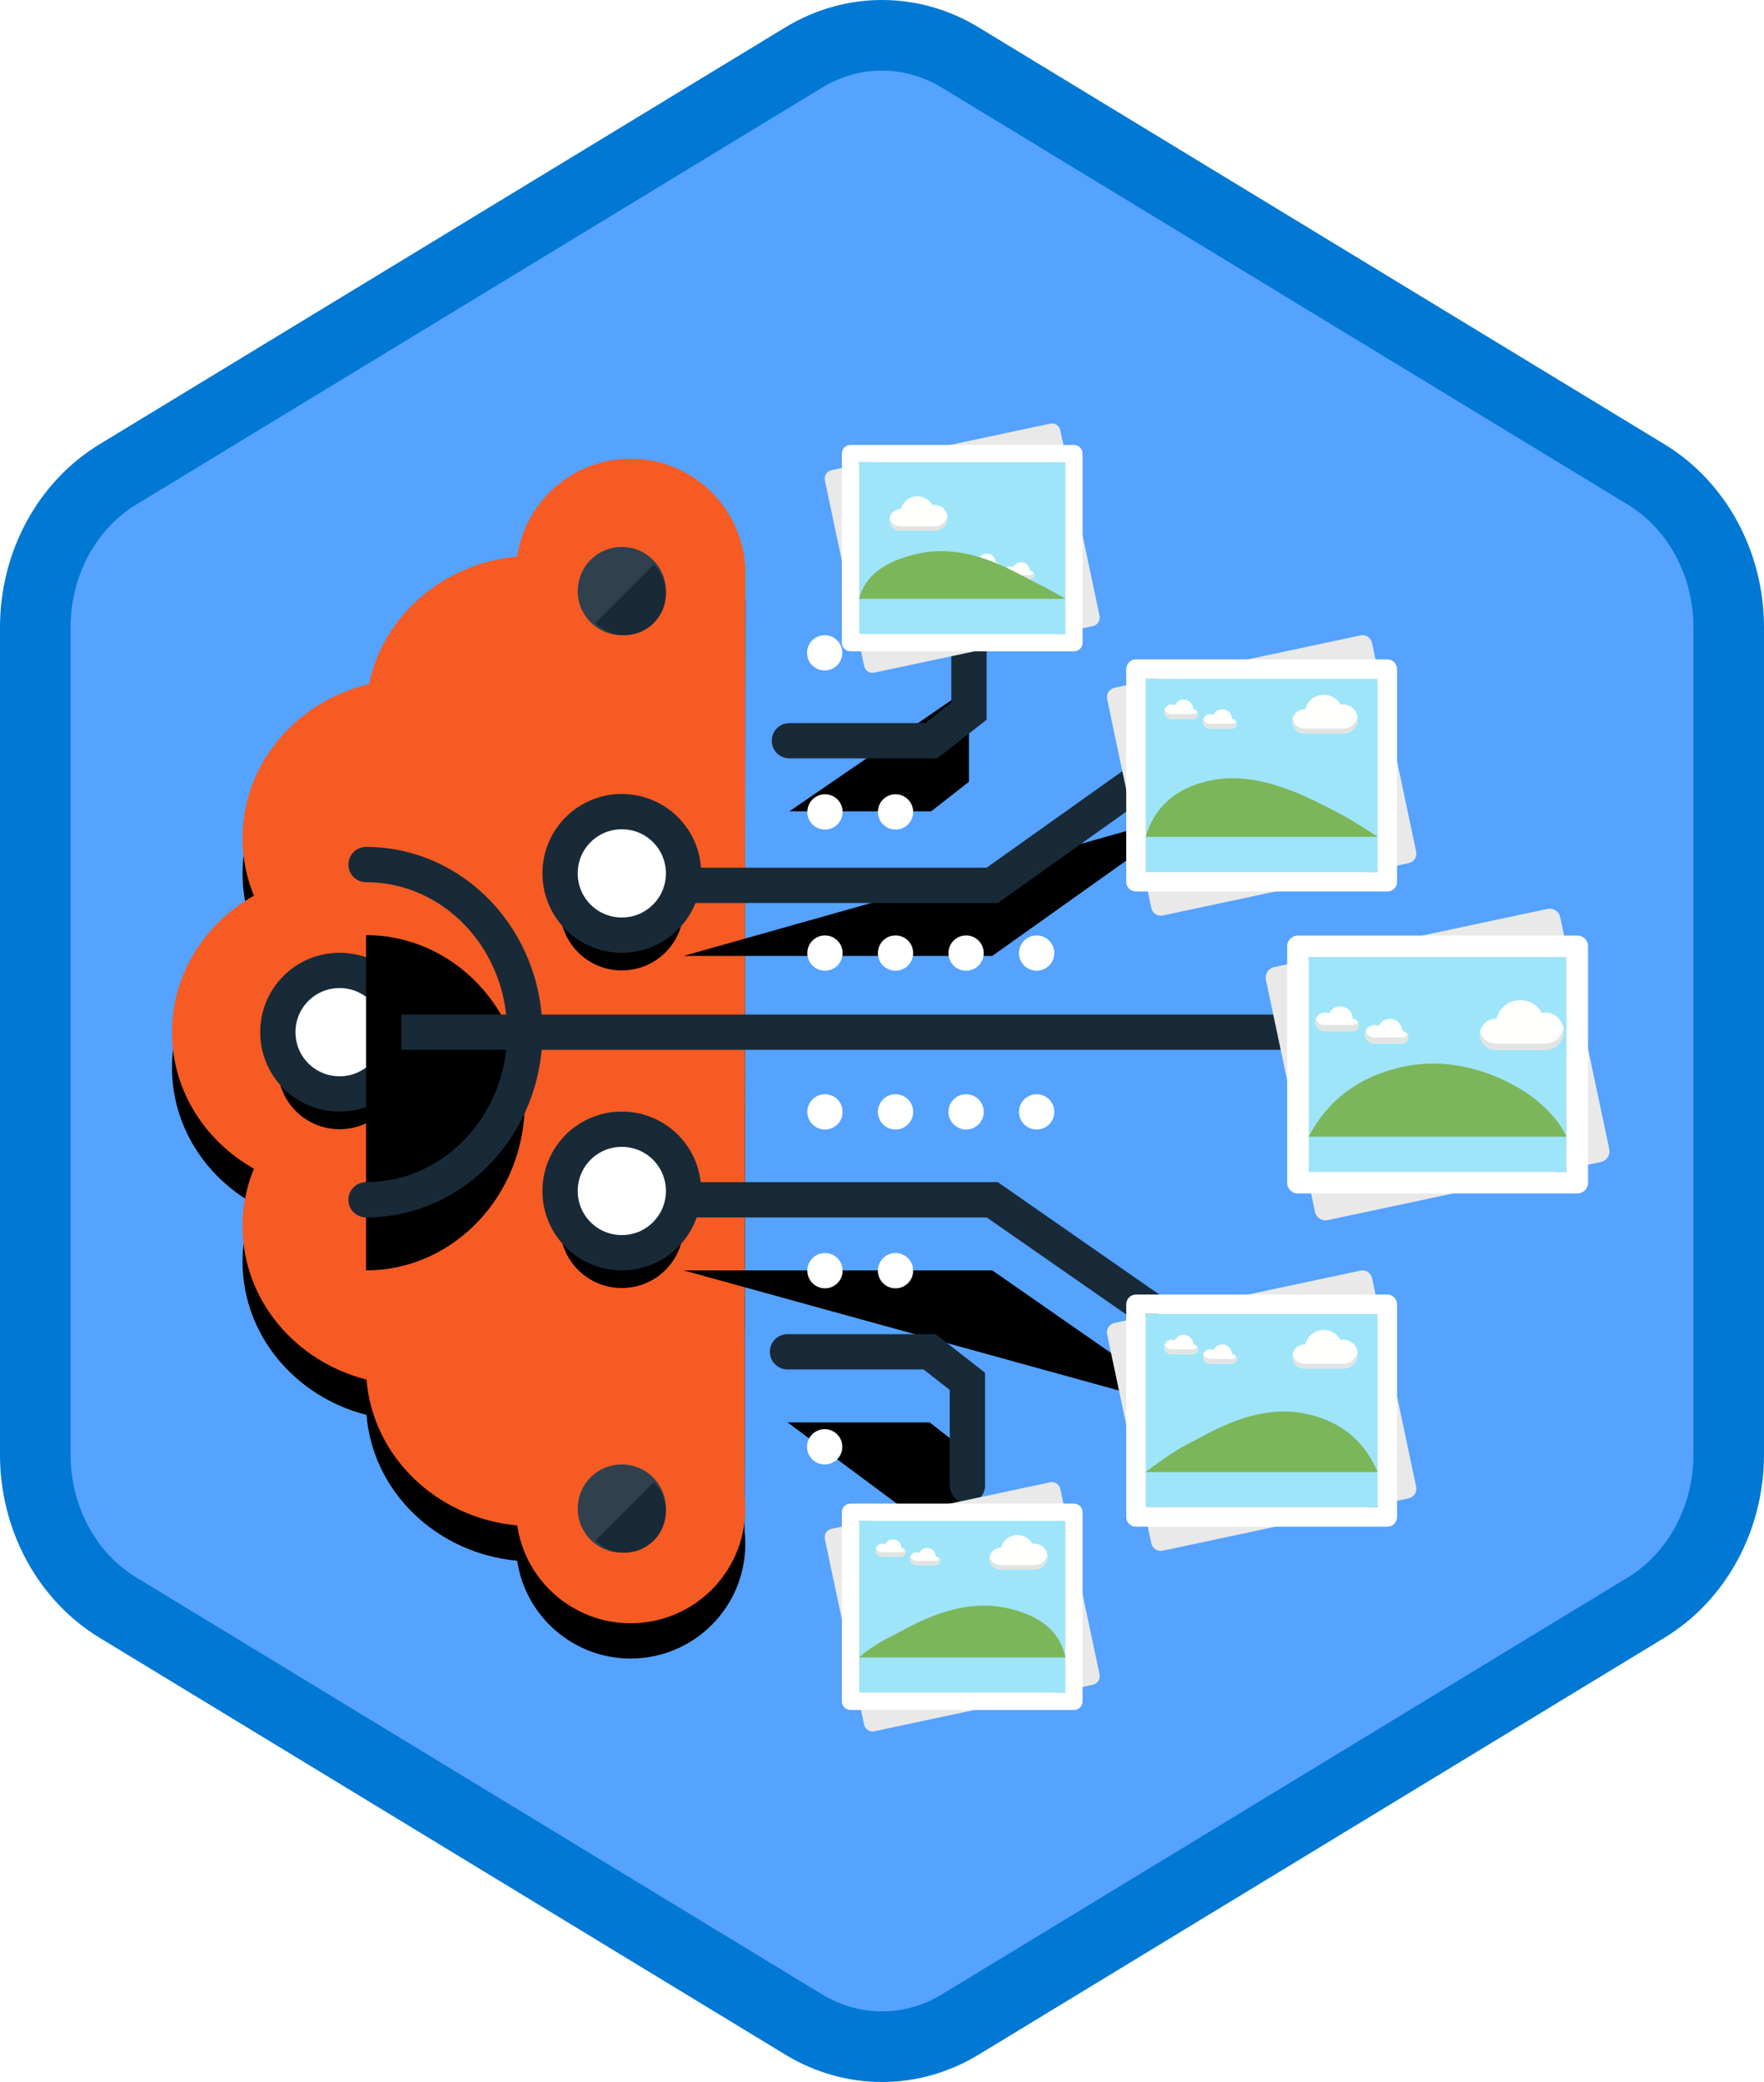 <?xml version="1.0" encoding="UTF-8"?>
<svg width="100px" height="118px" viewBox="0 0 100 118" version="1.1" xmlns="http://www.w3.org/2000/svg" xmlns:xlink="http://www.w3.org/1999/xlink">
    <!-- Generator: Sketch 53.2 (72643) - https://sketchapp.com -->
    <title>Process and classify images with the Azure Cognitive Vision Services/process-and-classify-images-with-the-azure-cognitive-vision-services</title>
    <desc>Created with Sketch.</desc>
    <defs>
        <path d="M42.742,1.497 C44.374,0.499 46.187,0 48,0 C49.813,0 51.627,0.499 53.256,1.497 L90.591,24.332 C93.933,26.377 96,30.203 96,34.353 L96,79.647 C96,83.795 93.933,87.624 90.591,89.668 L53.256,112.505 C51.627,113.501 49.813,114 48,114 C46.187,114 44.374,113.501 42.742,112.505 L5.409,89.668 C2.066,87.624 0,83.795 0,79.647 L0,34.353 C0,30.203 2.066,26.377 5.409,24.332 L42.742,1.497 Z" id="path-1"></path>
        <path d="M-8.77,53.209 C-9.009,53.236 -9.253,53.25 -9.5,53.25 C-13.09,53.25 -16,50.34 -16,46.75 C-16,43.485 -13.593,40.783 -10.457,40.32 C-10.037,35.75 -6.548,32.127 -2.192,31.778 C-1.161,27.73 2.34,24.75 6.5,24.75 C7.651,24.75 8.751,24.978 9.763,25.394 C11.333,22.613 14.21,20.75 17.5,20.75 C20.79,20.75 23.667,22.613 25.237,25.394 C26.249,24.978 27.349,24.75 28.5,24.75 C32.711,24.75 36.246,27.802 37.229,31.925 C41.091,32.718 44.071,36.118 44.457,40.32 C47.593,40.783 50,43.485 50,46.75 C50,50.172 47.355,52.977 43.998,53.231 L44,53.25 L43.567,53.25 C43.544,53.25 43.522,53.25 43.5,53.25 C43.474,53.25 43.449,53.25 43.423,53.25 L-8.77,53.209 Z" id="path-3"></path>
        <filter x="-4.5%" y="-3.1%" width="106.1%" height="106.2%" filterUnits="objectBoundingBox" id="filter-4">
            <feOffset dx="-2" dy="0" in="SourceAlpha" result="shadowOffsetOuter1"></feOffset>
            <feColorMatrix values="0 0 0 0 0   0 0 0 0 0   0 0 0 0 0  0 0 0 0.1 0" type="matrix" in="shadowOffsetOuter1"></feColorMatrix>
        </filter>
        <path d="M7,23.5 C7,25.432 5.442,27 3.5,27 C1.558,27 0,25.432 0,23.5 C0,21.566 1.558,20 3.5,20 C5.442,20 7,21.566 7,23.5" id="path-5"></path>
        <filter x="-28.6%" y="-28.6%" width="157.1%" height="185.7%" filterUnits="objectBoundingBox" id="filter-6">
            <feMorphology radius="1" operator="dilate" in="SourceAlpha" result="shadowSpreadOuter1"></feMorphology>
            <feOffset dx="0" dy="2" in="shadowSpreadOuter1" result="shadowOffsetOuter1"></feOffset>
            <feComposite in="shadowOffsetOuter1" in2="SourceAlpha" operator="out" result="shadowOffsetOuter1"></feComposite>
            <feColorMatrix values="0 0 0 0 0   0 0 0 0 0   0 0 0 0 0  0 0 0 0.1 0" type="matrix" in="shadowOffsetOuter1"></feColorMatrix>
        </filter>
        <path d="M23,14.5 C23,16.432 21.442,18 19.5,18 C17.558,18 16,16.432 16,14.5 C16,12.566 17.558,11 19.5,11 C21.442,11 23,12.566 23,14.5" id="path-7"></path>
        <filter x="-28.6%" y="-28.6%" width="157.1%" height="185.7%" filterUnits="objectBoundingBox" id="filter-8">
            <feMorphology radius="1" operator="dilate" in="SourceAlpha" result="shadowSpreadOuter1"></feMorphology>
            <feOffset dx="0" dy="2" in="shadowSpreadOuter1" result="shadowOffsetOuter1"></feOffset>
            <feComposite in="shadowOffsetOuter1" in2="SourceAlpha" operator="out" result="shadowOffsetOuter1"></feComposite>
            <feColorMatrix values="0 0 0 0 0   0 0 0 0 0   0 0 0 0 0  0 0 0 0.1 0" type="matrix" in="shadowOffsetOuter1"></feColorMatrix>
        </filter>
        <path d="M23,32.5 C23,34.432 21.442,36 19.5,36 C17.558,36 16,34.432 16,32.5 C16,30.566 17.558,29 19.5,29 C21.442,29 23,30.566 23,32.5" id="path-9"></path>
        <filter x="-28.6%" y="-28.6%" width="157.1%" height="185.7%" filterUnits="objectBoundingBox" id="filter-10">
            <feMorphology radius="1" operator="dilate" in="SourceAlpha" result="shadowSpreadOuter1"></feMorphology>
            <feOffset dx="0" dy="2" in="shadowSpreadOuter1" result="shadowOffsetOuter1"></feOffset>
            <feComposite in="shadowOffsetOuter1" in2="SourceAlpha" operator="out" result="shadowOffsetOuter1"></feComposite>
            <feColorMatrix values="0 0 0 0 0   0 0 0 0 0   0 0 0 0 0  0 0 0 0.1 0" type="matrix" in="shadowOffsetOuter1"></feColorMatrix>
        </filter>
        <path d="M5,14 C9.971,14 14,18.253 14,23.5 C14,28.747 9.971,33 5,33" id="path-11"></path>
        <filter x="-22.2%" y="-10.5%" width="144.4%" height="131.6%" filterUnits="objectBoundingBox" id="filter-12">
            <feMorphology radius="1" operator="dilate" in="SourceAlpha" result="shadowSpreadOuter1"></feMorphology>
            <feOffset dx="0" dy="2" in="shadowSpreadOuter1" result="shadowOffsetOuter1"></feOffset>
            <feMorphology radius="1" operator="erode" in="SourceAlpha" result="shadowInner"></feMorphology>
            <feOffset dx="0" dy="2" in="shadowInner" result="shadowInner"></feOffset>
            <feComposite in="shadowOffsetOuter1" in2="shadowInner" operator="out" result="shadowOffsetOuter1"></feComposite>
            <feColorMatrix values="0 0 0 0 0   0 0 0 0 0   0 0 0 0 0  0 0 0 0.1 0" type="matrix" in="shadowOffsetOuter1"></feColorMatrix>
        </filter>
        <path d="M7,23.5 L64.309,23.5" id="path-13"></path>
        <filter x="-3.4%" y="-150.0%" width="105.7%" height="600.0%" filterUnits="objectBoundingBox" id="filter-14">
            <feMorphology radius="1" operator="dilate" in="SourceAlpha" result="shadowSpreadOuter1"></feMorphology>
            <feOffset dx="0" dy="2" in="shadowSpreadOuter1" result="shadowOffsetOuter1"></feOffset>
            <feMorphology radius="1" operator="erode" in="SourceAlpha" result="shadowInner"></feMorphology>
            <feOffset dx="0" dy="2" in="shadowInner" result="shadowInner"></feOffset>
            <feComposite in="shadowOffsetOuter1" in2="shadowInner" operator="out" result="shadowOffsetOuter1"></feComposite>
            <feColorMatrix values="0 0 0 0 0   0 0 0 0 0   0 0 0 0 0  0 0 0 0.1 0" type="matrix" in="shadowOffsetOuter1"></feColorMatrix>
        </filter>
        <polyline id="path-15" points="23 15.178 40.5 15.178 52 7"></polyline>
        <filter x="-6.9%" y="-22.2%" width="115.2%" height="171.1%" filterUnits="objectBoundingBox" id="filter-16">
            <feMorphology radius="1" operator="dilate" in="SourceAlpha" result="shadowSpreadOuter1"></feMorphology>
            <feOffset dx="0" dy="2" in="shadowSpreadOuter1" result="shadowOffsetOuter1"></feOffset>
            <feMorphology radius="1" operator="erode" in="SourceAlpha" result="shadowInner"></feMorphology>
            <feOffset dx="0" dy="2" in="shadowInner" result="shadowInner"></feOffset>
            <feComposite in="shadowOffsetOuter1" in2="shadowInner" operator="out" result="shadowOffsetOuter1"></feComposite>
            <feColorMatrix values="0 0 0 0 0   0 0 0 0 0   0 0 0 0 0  0 0 0 0.1 0" type="matrix" in="shadowOffsetOuter1"></feColorMatrix>
        </filter>
        <polyline id="path-17" points="23 41 40.5 41 52 33"></polyline>
        <filter x="-6.9%" y="-54.9%" width="115.1%" height="179.9%" filterUnits="objectBoundingBox" id="filter-18">
            <feMorphology radius="1" operator="dilate" in="SourceAlpha" result="shadowSpreadOuter1"></feMorphology>
            <feOffset dx="0" dy="-2" in="shadowSpreadOuter1" result="shadowOffsetOuter1"></feOffset>
            <feMorphology radius="1" operator="erode" in="SourceAlpha" result="shadowInner"></feMorphology>
            <feOffset dx="0" dy="-2" in="shadowInner" result="shadowInner"></feOffset>
            <feComposite in="shadowOffsetOuter1" in2="shadowInner" operator="out" result="shadowOffsetOuter1"></feComposite>
            <feColorMatrix values="0 0 0 0 0   0 0 0 0 0   0 0 0 0 0  0 0 0 0.1 0" type="matrix" in="shadowOffsetOuter1"></feColorMatrix>
        </filter>
        <polyline id="path-19" points="29 6.982 37.039 6.982 39.18 5.307 39.18 0"></polyline>
        <filter x="-19.6%" y="-28.6%" width="139.3%" height="185.9%" filterUnits="objectBoundingBox" id="filter-20">
            <feMorphology radius="1" operator="dilate" in="SourceAlpha" result="shadowSpreadOuter1"></feMorphology>
            <feOffset dx="0" dy="2" in="shadowSpreadOuter1" result="shadowOffsetOuter1"></feOffset>
            <feMorphology radius="1" operator="erode" in="SourceAlpha" result="shadowInner"></feMorphology>
            <feOffset dx="0" dy="2" in="shadowInner" result="shadowInner"></feOffset>
            <feComposite in="shadowOffsetOuter1" in2="shadowInner" operator="out" result="shadowOffsetOuter1"></feComposite>
            <feColorMatrix values="0 0 0 0 0   0 0 0 0 0   0 0 0 0 0  0 0 0 0.1 0" type="matrix" in="shadowOffsetOuter1"></feColorMatrix>
        </filter>
        <polyline id="path-21" points="0.893 8.385 8.951 8.385 11.092 6.709 11.092 0.807"></polyline>
        <filter x="-19.6%" y="-52.8%" width="139.2%" height="179.2%" filterUnits="objectBoundingBox" id="filter-22">
            <feMorphology radius="1" operator="dilate" in="SourceAlpha" result="shadowSpreadOuter1"></feMorphology>
            <feOffset dx="0" dy="-2" in="shadowSpreadOuter1" result="shadowOffsetOuter1"></feOffset>
            <feMorphology radius="1" operator="erode" in="SourceAlpha" result="shadowInner"></feMorphology>
            <feOffset dx="0" dy="-2" in="shadowInner" result="shadowInner"></feOffset>
            <feComposite in="shadowOffsetOuter1" in2="shadowInner" operator="out" result="shadowOffsetOuter1"></feComposite>
            <feColorMatrix values="0 0 0 0 0   0 0 0 0 0   0 0 0 0 0  0 0 0 0.1 0" type="matrix" in="shadowOffsetOuter1"></feColorMatrix>
        </filter>
        <filter x="-25.0%" y="-26.7%" width="150.0%" height="153.3%" filterUnits="objectBoundingBox" id="filter-23">
            <feOffset dx="0" dy="2" in="SourceAlpha" result="shadowOffsetOuter1"></feOffset>
            <feColorMatrix values="0 0 0 0 0   0 0 0 0 0   0 0 0 0 0  0 0 0 0.097 0" type="matrix" in="shadowOffsetOuter1" result="shadowMatrixOuter1"></feColorMatrix>
            <feMerge>
                <feMergeNode in="shadowMatrixOuter1"></feMergeNode>
                <feMergeNode in="SourceGraphic"></feMergeNode>
            </feMerge>
        </filter>
        <filter x="-25.0%" y="-26.7%" width="150.0%" height="153.3%" filterUnits="objectBoundingBox" id="filter-24">
            <feOffset dx="0" dy="2" in="SourceAlpha" result="shadowOffsetOuter1"></feOffset>
            <feColorMatrix values="0 0 0 0 0   0 0 0 0 0   0 0 0 0 0  0 0 0 0.097 0" type="matrix" in="shadowOffsetOuter1" result="shadowMatrixOuter1"></feColorMatrix>
            <feMerge>
                <feMergeNode in="shadowMatrixOuter1"></feMergeNode>
                <feMergeNode in="SourceGraphic"></feMergeNode>
            </feMerge>
        </filter>
        <filter x="-22.2%" y="-25.0%" width="144.4%" height="150.0%" filterUnits="objectBoundingBox" id="filter-25">
            <feOffset dx="0" dy="2" in="SourceAlpha" result="shadowOffsetOuter1"></feOffset>
            <feColorMatrix values="0 0 0 0 0   0 0 0 0 0   0 0 0 0 0  0 0 0 0.097 0" type="matrix" in="shadowOffsetOuter1" result="shadowMatrixOuter1"></feColorMatrix>
            <feMerge>
                <feMergeNode in="shadowMatrixOuter1"></feMergeNode>
                <feMergeNode in="SourceGraphic"></feMergeNode>
            </feMerge>
        </filter>
        <filter x="-22.2%" y="-25.0%" width="144.4%" height="150.0%" filterUnits="objectBoundingBox" id="filter-26">
            <feOffset dx="0" dy="2" in="SourceAlpha" result="shadowOffsetOuter1"></feOffset>
            <feColorMatrix values="0 0 0 0 0   0 0 0 0 0   0 0 0 0 0  0 0 0 0.097 0" type="matrix" in="shadowOffsetOuter1" result="shadowMatrixOuter1"></feColorMatrix>
            <feMerge>
                <feMergeNode in="shadowMatrixOuter1"></feMergeNode>
                <feMergeNode in="SourceGraphic"></feMergeNode>
            </feMerge>
        </filter>
        <filter x="-20.0%" y="-22.2%" width="140.0%" height="144.4%" filterUnits="objectBoundingBox" id="filter-27">
            <feOffset dx="0" dy="2" in="SourceAlpha" result="shadowOffsetOuter1"></feOffset>
            <feColorMatrix values="0 0 0 0 0   0 0 0 0 0   0 0 0 0 0  0 0 0 0.097 0" type="matrix" in="shadowOffsetOuter1" result="shadowMatrixOuter1"></feColorMatrix>
            <feMerge>
                <feMergeNode in="shadowMatrixOuter1"></feMergeNode>
                <feMergeNode in="SourceGraphic"></feMergeNode>
            </feMerge>
        </filter>
    </defs>
    <g id="Badges" stroke="none" stroke-width="1" fill="none" fill-rule="evenodd">
        <g id="Process-and-classify-images-with-the-Azure-Cognitive-Vision-Services" transform="translate(-50, -50)">
            <g id="Process-and-classify-images-with-the-Azure-Cognitive-Vision-Services/process-and-classify-images-with-the-azure-cognitive-vision-services" transform="translate(50, 50)">
                <g id="Mask" transform="translate(2, 2)">
                    <mask id="mask-2" fill="white">
                        <use xlink:href="#path-1"></use>
                    </mask>
                    <use id="Trophy-1" fill="#55A2FF" xlink:href="#path-1"></use>
                    <g id="classify-images---cognitive-vision-services" mask="url(#mask-2)">
                        <g transform="translate(7, 20)">
                            <g id="Brain-Shape" fill-rule="nonzero" transform="translate(17, 37) rotate(-90) translate(-17, -37) ">
                                <use fill="black" fill-opacity="1" filter="url(#filter-4)" xlink:href="#path-3"></use>
                                <use fill="#F65B23" xlink:href="#path-3"></use>
                            </g>
                            <g id="Nuts-and-Bolts" stroke-width="1" fill-rule="evenodd" transform="translate(23.75, 9)">
                                <g id="2">
                                    <path d="M5,2.5 C5,3.88 3.888,5 2.5,5 C1.113,5 0,3.88 0,2.5 C0,1.119 1.113,0 2.5,0 C3.888,0 5,1.119 5,2.5" id="Fill-1164" fill="#30404D"></path>
                                    <path d="M4.309,4.313 C5.224,3.398 5.236,1.915 4.309,1 L1,4.313 C1.915,5.229 3.394,5.228 4.309,4.313" id="Fill-1193" fill="#182A37"></path>
                                </g>
                                <g id="1" transform="translate(0, 52)">
                                    <path d="M5,2.5 C5,3.88 3.888,5 2.5,5 C1.113,5 0,3.88 0,2.5 C0,1.119 1.113,0 2.5,0 C3.888,0 5,1.119 5,2.5" id="Fill-1164" fill="#30404D"></path>
                                    <path d="M4.309,4.313 C5.224,3.398 5.236,1.915 4.309,1 L1,4.313 C1.915,5.229 3.394,5.228 4.309,4.313" id="Fill-1193" fill="#182A37"></path>
                                </g>
                            </g>
                            <g id="Circut-Board" stroke-width="1" fill-rule="evenodd" transform="translate(6.75, 13)">
                                <g id="Fill-1164">
                                    <use fill="black" fill-opacity="1" filter="url(#filter-6)" xlink:href="#path-5"></use>
                                    <use stroke="#182A37" stroke-width="2" fill="#FFFFFF" fill-rule="evenodd" xlink:href="#path-5"></use>
                                </g>
                                <g id="Fill-1164">
                                    <use fill="black" fill-opacity="1" filter="url(#filter-8)" xlink:href="#path-7"></use>
                                    <use stroke="#182A37" stroke-width="2" fill="#FFFFFF" fill-rule="evenodd" xlink:href="#path-7"></use>
                                </g>
                                <g id="Fill-1164">
                                    <use fill="black" fill-opacity="1" filter="url(#filter-10)" xlink:href="#path-9"></use>
                                    <use stroke="#182A37" stroke-width="2" fill="#FFFFFF" fill-rule="evenodd" xlink:href="#path-9"></use>
                                </g>
                                <g id="Stroke-3" stroke-linecap="round">
                                    <use fill="black" fill-opacity="1" filter="url(#filter-12)" xlink:href="#path-11"></use>
                                    <use stroke="#182A37" stroke-width="2" xlink:href="#path-11"></use>
                                </g>
                                <g id="Path-2" fill-rule="nonzero">
                                    <use fill="black" fill-opacity="1" filter="url(#filter-14)" xlink:href="#path-13"></use>
                                    <use stroke="#182A37" stroke-width="2" xlink:href="#path-13"></use>
                                </g>
                                <g id="Path-2" fill-rule="nonzero">
                                    <use fill="black" fill-opacity="1" filter="url(#filter-16)" xlink:href="#path-15"></use>
                                    <use stroke="#182A37" stroke-width="2" xlink:href="#path-15"></use>
                                </g>
                                <g id="Path-2" fill-rule="nonzero" transform="translate(37.5, 37) scale(1, -1) translate(-37.5, -37) ">
                                    <use fill="black" fill-opacity="1" filter="url(#filter-18)" xlink:href="#path-17"></use>
                                    <use stroke="#182A37" stroke-width="2" xlink:href="#path-17"></use>
                                </g>
                                <path d="" id="Path-3" stroke="#979797" fill-rule="nonzero"></path>
                                <g id="Path-4" stroke-linecap="round" fill-rule="nonzero">
                                    <use fill="black" fill-opacity="1" filter="url(#filter-20)" xlink:href="#path-19"></use>
                                    <use stroke="#182A37" stroke-width="2" xlink:href="#path-19"></use>
                                </g>
                                <g id="Group" transform="translate(34, 45.5) scale(1, -1) translate(-34, -45.5) translate(28, 41)" fill-rule="nonzero" stroke-linecap="round">
                                    <g id="Path-4">
                                        <use fill="black" fill-opacity="1" filter="url(#filter-22)" xlink:href="#path-21"></use>
                                        <use stroke="#182A37" stroke-width="2" xlink:href="#path-21"></use>
                                    </g>
                                </g>
                                <path d="M32.017,19.017 C32.017,19.569 31.572,20.017 31.017,20.017 C30.462,20.017 30.017,19.569 30.017,19.017 C30.017,18.465 30.462,18.017 31.017,18.017 C31.572,18.017 32.017,18.465 32.017,19.017" id="Fill-1164" fill="#FFFFFF" transform="translate(31.017, 19.017) rotate(1) translate(-31.017, -19.017) "></path>
                                <path d="M36.017,19.017 C36.017,19.569 35.572,20.017 35.017,20.017 C34.462,20.017 34.017,19.569 34.017,19.017 C34.017,18.465 34.462,18.017 35.017,18.017 C35.572,18.017 36.017,18.465 36.017,19.017" id="Fill-1164" fill="#FFFFFF" transform="translate(35.017, 19.017) rotate(1) translate(-35.017, -19.017) "></path>
                                <path d="M40.017,19.017 C40.017,19.569 39.572,20.017 39.017,20.017 C38.462,20.017 38.017,19.569 38.017,19.017 C38.017,18.465 38.462,18.017 39.017,18.017 C39.572,18.017 40.017,18.465 40.017,19.017" id="Fill-1164" fill="#FFFFFF" transform="translate(39.017, 19.017) rotate(1) translate(-39.017, -19.017) "></path>
                                <path d="M32.017,11.017 C32.017,11.569 31.572,12.017 31.017,12.017 C30.462,12.017 30.017,11.569 30.017,11.017 C30.017,10.465 30.462,10.017 31.017,10.017 C31.572,10.017 32.017,10.465 32.017,11.017" id="Fill-1164" fill="#FFFFFF" transform="translate(31.017, 11.017) rotate(1) translate(-31.017, -11.017) "></path>
                                <path d="M36.017,11.017 C36.017,11.569 35.572,12.017 35.017,12.017 C34.462,12.017 34.017,11.569 34.017,11.017 C34.017,10.465 34.462,10.017 35.017,10.017 C35.572,10.017 36.017,10.465 36.017,11.017" id="Fill-1164" fill="#FFFFFF" transform="translate(35.017, 11.017) rotate(1) translate(-35.017, -11.017) "></path>
                                <path d="M32.017,37.017 C32.017,37.569 31.572,38.017 31.017,38.017 C30.462,38.017 30.017,37.569 30.017,37.017 C30.017,36.465 30.462,36.017 31.017,36.017 C31.572,36.017 32.017,36.465 32.017,37.017" id="Fill-1164" fill="#FFFFFF" transform="translate(31.017, 37.017) rotate(1) translate(-31.017, -37.017) "></path>
                                <path d="M36.017,37.017 C36.017,37.569 35.572,38.017 35.017,38.017 C34.462,38.017 34.017,37.569 34.017,37.017 C34.017,36.465 34.462,36.017 35.017,36.017 C35.572,36.017 36.017,36.465 36.017,37.017" id="Fill-1164" fill="#FFFFFF" transform="translate(35.017, 37.017) rotate(1) translate(-35.017, -37.017) "></path>
                                <path d="M32.017,28.017 C32.017,28.569 31.572,29.017 31.017,29.017 C30.462,29.017 30.017,28.569 30.017,28.017 C30.017,27.465 30.462,27.017 31.017,27.017 C31.572,27.017 32.017,27.465 32.017,28.017" id="Fill-1164" fill="#FFFFFF" transform="translate(31.017, 28.017) rotate(1) translate(-31.017, -28.017) "></path>
                                <path d="M36.017,28.017 C36.017,28.569 35.572,29.017 35.017,29.017 C34.462,29.017 34.017,28.569 34.017,28.017 C34.017,27.465 34.462,27.017 35.017,27.017 C35.572,27.017 36.017,27.465 36.017,28.017" id="Fill-1164" fill="#FFFFFF" transform="translate(35.017, 28.017) rotate(1) translate(-35.017, -28.017) "></path>
                                <path d="M32,47 C32,47.552 31.555,48 31,48 C30.445,48 30,47.552 30,47 C30,46.447 30.445,46 31,46 C31.555,46 32,46.447 32,47" id="Fill-1164" fill="#FFFFFF" transform="translate(31, 47) rotate(-270) translate(-31, -47) "></path>
                                <path d="M32,2 C32,2.552 31.555,3 31,3 C30.445,3 30,2.552 30,2 C30,1.448 30.445,1 31,1 C31.555,1 32,1.448 32,2" id="Fill-1164" fill="#FFFFFF" transform="translate(31, 2) rotate(-270) translate(-31, -2) "></path>
                                <path d="M40.017,28.017 C40.017,28.569 39.572,29.017 39.017,29.017 C38.462,29.017 38.017,28.569 38.017,28.017 C38.017,27.465 38.462,27.017 39.017,27.017 C39.572,27.017 40.017,27.465 40.017,28.017" id="Fill-1164" fill="#FFFFFF" transform="translate(39.017, 28.017) rotate(1) translate(-39.017, -28.017) "></path>
                                <path d="M44.017,19.017 C44.017,19.569 43.572,20.017 43.017,20.017 C42.462,20.017 42.017,19.569 42.017,19.017 C42.017,18.465 42.462,18.017 43.017,18.017 C43.572,18.017 44.017,18.465 44.017,19.017" id="Fill-1164" fill="#FFFFFF" transform="translate(43.017, 19.017) rotate(1) translate(-43.017, -19.017) "></path>
                                <path d="M44.017,28.017 C44.017,28.569 43.572,29.017 43.017,29.017 C42.462,29.017 42.017,28.569 42.017,28.017 C42.017,27.465 42.462,27.017 43.017,27.017 C43.572,27.017 44.017,27.465 44.017,28.017" id="Fill-1164" fill="#FFFFFF" transform="translate(43.017, 28.017) rotate(1) translate(-43.017, -28.017) "></path>
                            </g>
                            <g id="Group-8" stroke-width="1" fill-rule="evenodd" transform="translate(37.75, 0)">
                                <g id="Photos" filter="url(#filter-23)">
                                    <path d="M12.781,0.011 L0.386,2.648 C0.123,2.703 -0.045,2.963 0.011,3.227 L2.236,13.745 C2.291,14.009 2.55,14.178 2.814,14.122 L15.208,11.485 C15.472,11.429 15.639,11.169 15.584,10.905 L13.359,0.387 C13.303,0.123 13.044,-0.045 12.781,0.011" id="BG-Frame" fill="#E9E9E9"></path>
                                    <polygon id="Frame" fill="#9EE5F9" points="1.949 11.939 13.645 11.939 13.645 2.193 1.949 2.193"></polygon>
                                    <path d="M1.949,11.939 L13.645,11.939 L13.645,2.193 L1.949,2.193 L1.949,11.939 Z M14.132,1.218 L1.462,1.218 C1.193,1.218 0.975,1.437 0.975,1.706 L0.975,12.427 C0.975,12.696 1.193,12.914 1.462,12.914 L14.132,12.914 C14.401,12.914 14.62,12.696 14.62,12.427 L14.62,1.706 C14.62,1.437 14.401,1.218 14.132,1.218 L14.132,1.218 Z" id="Frame" fill="#FFFFFF"></path>
                                    <g id="Clouds" transform="translate(3, 4)">
                                        <g id="Group-2" transform="translate(0.676, 0.129)">
                                            <path d="M2.431,0.5 C2.263,0.203 1.949,1.55320201e-13 1.584,1.55320201e-13 C1.129,1.55320201e-13 0.75,0.313 0.643,0.734 C0.631,0.734 0.621,0.731 0.609,0.731 C0.273,0.731 1.3375967e-12,1.004 1.3375967e-12,1.34 C1.3375967e-12,1.677 0.273,1.949 0.609,1.949 C0.774,1.949 2.389,1.949 2.558,1.949 C2.962,1.949 3.289,1.622 3.289,1.218 C3.289,0.815 2.962,0.487 2.558,0.487 C2.515,0.487 2.472,0.493 2.431,0.5 Z" id="Fill-254" fill="#FFFFFE"></path>
                                            <path d="M0.609,1.706 C0.314,1.706 0.069,1.496 0.012,1.218 C0.004,1.258 1.3375967e-12,1.298 1.3375967e-12,1.34 C1.3375967e-12,1.677 0.273,1.949 0.609,1.949 C0.774,1.949 2.389,1.949 2.558,1.949 C2.962,1.949 3.289,1.622 3.289,1.218 C3.289,1.177 3.284,1.136 3.277,1.096 C3.219,1.442 2.921,1.706 2.558,1.706 C2.389,1.706 0.774,1.706 0.609,1.706 Z" id="Fill-257" fill="#E1E4E1"></path>
                                        </g>
                                        <g id="Group-3" transform="translate(5.219, 3.373)">
                                            <path d="M0.975,7.377432e-14 C0.778,7.377432e-14 0.609,0.117 0.532,0.286 C0.482,0.26 0.426,0.244 0.365,0.244 C0.164,0.244 1.87627691e-14,0.407 1.87627691e-14,0.609 C1.87627691e-14,0.811 0.164,0.975 0.365,0.975 C0.478,0.975 1.382,0.975 1.462,0.975 C1.597,0.975 1.706,0.866 1.706,0.731 C1.706,0.596 1.597,0.487 1.462,0.487 C1.462,0.218 1.244,7.377432e-14 0.975,7.377432e-14 Z" id="Fill-255" fill="#FFFFFE"></path>
                                            <path d="M2.924,0.487 C2.727,0.487 2.558,0.605 2.481,0.773 C2.431,0.747 2.375,0.731 2.315,0.731 C2.113,0.731 1.949,0.895 1.949,1.096 C1.949,1.298 2.113,1.462 2.315,1.462 C2.427,1.462 3.331,1.462 3.411,1.462 C3.546,1.462 3.655,1.353 3.655,1.218 C3.655,1.084 3.546,0.975 3.411,0.975 C3.411,0.705 3.193,0.487 2.924,0.487 Z" id="Fill-256" fill="#FFFFFE"></path>
                                            <path d="M2.315,1.218 C2.156,1.218 2.022,1.116 1.972,0.975 C1.958,1.013 1.949,1.054 1.949,1.096 C1.949,1.298 2.113,1.462 2.315,1.462 C2.427,1.462 3.331,1.462 3.411,1.462 C3.546,1.462 3.655,1.353 3.655,1.218 C3.655,1.173 3.639,1.133 3.618,1.096 C3.575,1.168 3.5,1.218 3.411,1.218 C3.331,1.218 2.427,1.218 2.315,1.218 Z" id="Fill-258" fill="#E1E4E1"></path>
                                            <path d="M0.365,0.731 C0.207,0.731 0.073,0.629 0.022,0.487 C0.009,0.526 1.87627691e-14,0.566 1.87627691e-14,0.609 C1.87627691e-14,0.811 0.164,0.975 0.365,0.975 C0.478,0.975 1.382,0.975 1.462,0.975 C1.597,0.975 1.706,0.866 1.706,0.731 C1.706,0.686 1.69,0.645 1.668,0.609 C1.626,0.681 1.551,0.731 1.462,0.731 C1.382,0.731 0.478,0.731 0.365,0.731 Z" id="Fill-259" fill="#E1E4E1"></path>
                                        </g>
                                    </g>
                                </g>
                                <path d="M1.949,11.939 C2.273,10.646 3.397,9.791 5.32,9.373 C8.206,8.746 10.829,10.463 11.874,10.979 C12.57,11.323 13.16,11.643 13.645,11.939 L1.949,11.939 Z" id="Path-67" fill="#7CB65A"></path>
                            </g>
                            <g id="Group-4" stroke-width="1" fill-rule="evenodd" transform="translate(37.75, 60)">
                                <g id="Photos" filter="url(#filter-24)">
                                    <path d="M12.781,0.011 L0.386,2.648 C0.123,2.703 -0.045,2.963 0.011,3.227 L2.236,13.745 C2.291,14.009 2.55,14.178 2.814,14.122 L15.208,11.485 C15.472,11.429 15.639,11.169 15.584,10.905 L13.359,0.387 C13.303,0.123 13.044,-0.045 12.781,0.011" id="BG-Frame" fill="#E9E9E9"></path>
                                    <polygon id="Frame" fill="#9EE5F9" points="1.949 11.939 13.645 11.939 13.645 2.193 1.949 2.193"></polygon>
                                    <path d="M1.949,11.939 L13.645,11.939 L13.645,2.193 L1.949,2.193 L1.949,11.939 Z M14.132,1.218 L1.462,1.218 C1.193,1.218 0.975,1.437 0.975,1.706 L0.975,12.427 C0.975,12.696 1.193,12.914 1.462,12.914 L14.132,12.914 C14.401,12.914 14.62,12.696 14.62,12.427 L14.62,1.706 C14.62,1.437 14.401,1.218 14.132,1.218 L14.132,1.218 Z" id="Frame" fill="#FFFFFF"></path>
                                    <g id="Clouds" transform="translate(2.669, 2.872)">
                                        <path d="M9.106,0.629 C8.939,0.332 8.625,0.129 8.26,0.129 C7.805,0.129 7.426,0.442 7.318,0.864 C7.307,0.863 7.296,0.86 7.285,0.86 C6.948,0.86 6.676,1.133 6.676,1.469 C6.676,1.806 6.948,2.079 7.285,2.079 C7.45,2.079 9.065,2.079 9.234,2.079 C9.638,2.079 9.965,1.751 9.965,1.348 C9.965,0.944 9.638,0.617 9.234,0.617 C9.19,0.617 9.148,0.622 9.106,0.629 Z" id="Fill-254" fill="#FFFFFE"></path>
                                        <path d="M1.193,0.373 C0.996,0.373 0.828,0.49 0.751,0.658 C0.701,0.633 0.645,0.617 0.584,0.617 C0.382,0.617 0.219,0.78 0.219,0.982 C0.219,1.184 0.382,1.348 0.584,1.348 C0.697,1.348 1.6,1.348 1.681,1.348 C1.815,1.348 1.924,1.239 1.924,1.104 C1.924,0.969 1.815,0.86 1.681,0.86 C1.681,0.591 1.462,0.373 1.193,0.373 Z" id="Fill-255" fill="#FFFFFE"></path>
                                        <path d="M3.143,0.86 C2.946,0.86 2.777,0.978 2.7,1.146 C2.65,1.12 2.594,1.104 2.534,1.104 C2.332,1.104 2.168,1.268 2.168,1.469 C2.168,1.671 2.332,1.835 2.534,1.835 C2.646,1.835 3.55,1.835 3.63,1.835 C3.765,1.835 3.874,1.726 3.874,1.591 C3.874,1.456 3.765,1.348 3.63,1.348 C3.63,1.078 3.412,0.86 3.143,0.86 Z" id="Fill-256" fill="#FFFFFE"></path>
                                        <path d="M7.285,1.835 C6.99,1.835 6.744,1.626 6.688,1.348 C6.68,1.387 6.676,1.428 6.676,1.469 C6.676,1.806 6.948,2.079 7.285,2.079 C7.45,2.079 9.065,2.079 9.234,2.079 C9.638,2.079 9.965,1.751 9.965,1.348 C9.965,1.306 9.96,1.266 9.953,1.226 C9.895,1.571 9.596,1.835 9.234,1.835 C9.065,1.835 7.45,1.835 7.285,1.835 Z" id="Fill-257" fill="#E1E4E1"></path>
                                        <path d="M2.534,1.591 C2.375,1.591 2.241,1.489 2.19,1.348 C2.177,1.386 2.168,1.426 2.168,1.469 C2.168,1.671 2.332,1.835 2.534,1.835 C2.646,1.835 3.55,1.835 3.63,1.835 C3.765,1.835 3.874,1.726 3.874,1.591 C3.874,1.546 3.858,1.506 3.836,1.469 C3.794,1.541 3.719,1.591 3.63,1.591 C3.55,1.591 2.646,1.591 2.534,1.591 Z" id="Fill-258" fill="#E1E4E1"></path>
                                        <path d="M0.584,1.104 C0.425,1.104 0.292,1.002 0.241,0.86 C0.228,0.898 0.219,0.939 0.219,0.982 C0.219,1.184 0.382,1.348 0.584,1.348 C0.697,1.348 1.6,1.348 1.681,1.348 C1.815,1.348 1.924,1.239 1.924,1.104 C1.924,1.059 1.909,1.018 1.887,0.982 C1.845,1.054 1.77,1.104 1.681,1.104 C1.6,1.104 0.697,1.104 0.584,1.104 Z" id="Fill-259" fill="#E1E4E1"></path>
                                    </g>
                                </g>
                                <path d="M1.949,11.939 C2.239,10.489 3.346,9.554 5.27,9.136 C8.155,8.509 10.779,10.226 11.823,10.742 C12.519,11.086 13.126,11.485 13.645,11.939 L1.949,11.939 Z" id="Path-67" fill="#7CB65A" transform="translate(7.797, 10.47) scale(-1, 1) translate(-7.797, -10.47) "></path>
                            </g>
                            <g id="Group-7" stroke-width="1" fill-rule="evenodd" transform="translate(53.75, 12)">
                                <g id="Photos" filter="url(#filter-25)">
                                    <path d="M14.378,0.012 L0.435,2.979 C0.138,3.041 -0.051,3.334 0.012,3.63 L2.515,15.463 C2.578,15.76 2.869,15.95 3.165,15.887 L17.109,12.92 C17.405,12.858 17.594,12.565 17.532,12.268 L15.029,0.436 C14.966,0.138 14.674,-0.051 14.378,0.012" id="BG-Frame" fill="#E9E9E9"></path>
                                    <polygon id="Frame" fill="#9EE5F9" points="2.193 13.432 15.351 13.432 15.351 2.467 2.193 2.467"></polygon>
                                    <path d="M2.193,13.432 L15.351,13.432 L15.351,2.467 L2.193,2.467 L2.193,13.432 Z M15.899,1.371 L1.645,1.371 C1.342,1.371 1.096,1.616 1.096,1.919 L1.096,13.98 C1.096,14.283 1.342,14.528 1.645,14.528 L15.899,14.528 C16.202,14.528 16.447,14.283 16.447,13.98 L16.447,1.919 C16.447,1.616 16.202,1.371 15.899,1.371 L15.899,1.371 Z" id="Frame" fill="#FFFFFF"></path>
                                    <g id="Clouds" transform="translate(3.003, 3.231)">
                                        <path d="M10.245,0.708 C10.057,0.374 9.703,0.145 9.292,0.145 C8.78,0.145 8.354,0.498 8.233,0.972 C8.22,0.971 8.208,0.968 8.196,0.968 C7.817,0.968 7.51,1.274 7.51,1.653 C7.51,2.032 7.817,2.338 8.196,2.338 C8.381,2.338 10.198,2.338 10.388,2.338 C10.843,2.338 11.211,1.97 11.211,1.516 C11.211,1.062 10.843,0.694 10.388,0.694 C10.339,0.694 10.291,0.7 10.245,0.708 Z" id="Fill-254" fill="#FFFFFE"></path>
                                        <path d="M1.343,0.419 C1.121,0.419 0.931,0.552 0.845,0.741 C0.788,0.712 0.725,0.694 0.657,0.694 C0.43,0.694 0.246,0.878 0.246,1.105 C0.246,1.332 0.43,1.516 0.657,1.516 C0.784,1.516 1.8,1.516 1.891,1.516 C2.042,1.516 2.165,1.393 2.165,1.242 C2.165,1.09 2.042,0.968 1.891,0.968 C1.891,0.665 1.645,0.419 1.343,0.419 Z" id="Fill-255" fill="#FFFFFE"></path>
                                        <path d="M3.536,0.968 C3.314,0.968 3.124,1.1 3.038,1.289 C2.981,1.26 2.918,1.242 2.85,1.242 C2.623,1.242 2.439,1.426 2.439,1.653 C2.439,1.88 2.623,2.064 2.85,2.064 C2.977,2.064 3.993,2.064 4.084,2.064 C4.235,2.064 4.358,1.942 4.358,1.79 C4.358,1.638 4.235,1.516 4.084,1.516 C4.084,1.213 3.838,0.968 3.536,0.968 Z" id="Fill-256" fill="#FFFFFE"></path>
                                        <path d="M8.196,2.064 C7.864,2.064 7.588,1.829 7.524,1.516 C7.515,1.56 7.51,1.606 7.51,1.653 C7.51,2.032 7.817,2.338 8.196,2.338 C8.381,2.338 10.198,2.338 10.388,2.338 C10.843,2.338 11.211,1.97 11.211,1.516 C11.211,1.469 11.205,1.424 11.197,1.379 C11.131,1.768 10.796,2.064 10.388,2.064 C10.198,2.064 8.381,2.064 8.196,2.064 Z" id="Fill-257" fill="#E1E4E1"></path>
                                        <path d="M2.85,1.79 C2.671,1.79 2.521,1.675 2.464,1.516 C2.449,1.559 2.439,1.605 2.439,1.653 C2.439,1.88 2.623,2.064 2.85,2.064 C2.977,2.064 3.993,2.064 4.084,2.064 C4.235,2.064 4.358,1.942 4.358,1.79 C4.358,1.739 4.34,1.694 4.316,1.653 C4.268,1.734 4.184,1.79 4.084,1.79 C3.993,1.79 2.977,1.79 2.85,1.79 Z" id="Fill-258" fill="#E1E4E1"></path>
                                        <path d="M0.657,1.242 C0.479,1.242 0.328,1.127 0.271,0.968 C0.256,1.011 0.246,1.057 0.246,1.105 C0.246,1.332 0.43,1.516 0.657,1.516 C0.784,1.516 1.8,1.516 1.891,1.516 C2.042,1.516 2.165,1.393 2.165,1.242 C2.165,1.191 2.147,1.146 2.123,1.105 C2.075,1.185 1.991,1.242 1.891,1.242 C1.8,1.242 0.784,1.242 0.657,1.242 Z" id="Fill-259" fill="#E1E4E1"></path>
                                    </g>
                                </g>
                                <path d="M2.193,13.432 C2.696,11.723 3.91,10.659 5.833,10.241 C8.718,9.614 11.755,11.39 12.799,11.906 C13.495,12.25 14.346,12.759 15.351,13.432 L2.193,13.432 Z" id="Path-67" fill="#7CB65A"></path>
                            </g>
                            <g id="Group-5" stroke-width="1" fill-rule="evenodd" transform="translate(53.75, 48)">
                                <g id="Photos" filter="url(#filter-26)">
                                    <path d="M14.378,0.012 L0.435,2.979 C0.138,3.041 -0.051,3.334 0.012,3.63 L2.515,15.463 C2.578,15.76 2.869,15.95 3.165,15.887 L17.109,12.92 C17.405,12.858 17.594,12.565 17.532,12.268 L15.029,0.436 C14.966,0.138 14.674,-0.051 14.378,0.012" id="BG-Frame" fill="#E9E9E9"></path>
                                    <polygon id="Frame" fill="#9EE5F9" points="2.193 13.432 15.351 13.432 15.351 2.467 2.193 2.467"></polygon>
                                    <path d="M2.193,13.432 L15.351,13.432 L15.351,2.467 L2.193,2.467 L2.193,13.432 Z M15.899,1.371 L1.645,1.371 C1.342,1.371 1.096,1.616 1.096,1.919 L1.096,13.98 C1.096,14.283 1.342,14.528 1.645,14.528 L15.899,14.528 C16.202,14.528 16.447,14.283 16.447,13.98 L16.447,1.919 C16.447,1.616 16.202,1.371 15.899,1.371 L15.899,1.371 Z" id="Frame" fill="#FFFFFF"></path>
                                    <g id="Clouds" transform="translate(3.003, 3.231)">
                                        <path d="M10.245,0.708 C10.057,0.374 9.703,0.145 9.292,0.145 C8.78,0.145 8.354,0.498 8.233,0.972 C8.22,0.971 8.208,0.968 8.196,0.968 C7.817,0.968 7.51,1.274 7.51,1.653 C7.51,2.032 7.817,2.338 8.196,2.338 C8.381,2.338 10.198,2.338 10.388,2.338 C10.843,2.338 11.211,1.97 11.211,1.516 C11.211,1.062 10.843,0.694 10.388,0.694 C10.339,0.694 10.291,0.7 10.245,0.708 Z" id="Fill-254" fill="#FFFFFE"></path>
                                        <path d="M1.343,0.419 C1.121,0.419 0.931,0.552 0.845,0.741 C0.788,0.712 0.725,0.694 0.657,0.694 C0.43,0.694 0.246,0.878 0.246,1.105 C0.246,1.332 0.43,1.516 0.657,1.516 C0.784,1.516 1.8,1.516 1.891,1.516 C2.042,1.516 2.165,1.393 2.165,1.242 C2.165,1.09 2.042,0.968 1.891,0.968 C1.891,0.665 1.645,0.419 1.343,0.419 Z" id="Fill-255" fill="#FFFFFE"></path>
                                        <path d="M3.536,0.968 C3.314,0.968 3.124,1.1 3.038,1.289 C2.981,1.26 2.918,1.242 2.85,1.242 C2.623,1.242 2.439,1.426 2.439,1.653 C2.439,1.88 2.623,2.064 2.85,2.064 C2.977,2.064 3.993,2.064 4.084,2.064 C4.235,2.064 4.358,1.942 4.358,1.79 C4.358,1.638 4.235,1.516 4.084,1.516 C4.084,1.213 3.838,0.968 3.536,0.968 Z" id="Fill-256" fill="#FFFFFE"></path>
                                        <path d="M8.196,2.064 C7.864,2.064 7.588,1.829 7.524,1.516 C7.515,1.56 7.51,1.606 7.51,1.653 C7.51,2.032 7.817,2.338 8.196,2.338 C8.381,2.338 10.198,2.338 10.388,2.338 C10.843,2.338 11.211,1.97 11.211,1.516 C11.211,1.469 11.205,1.424 11.197,1.379 C11.131,1.768 10.796,2.064 10.388,2.064 C10.198,2.064 8.381,2.064 8.196,2.064 Z" id="Fill-257" fill="#E1E4E1"></path>
                                        <path d="M2.85,1.79 C2.671,1.79 2.521,1.675 2.464,1.516 C2.449,1.559 2.439,1.605 2.439,1.653 C2.439,1.88 2.623,2.064 2.85,2.064 C2.977,2.064 3.993,2.064 4.084,2.064 C4.235,2.064 4.358,1.942 4.358,1.79 C4.358,1.739 4.34,1.694 4.316,1.653 C4.268,1.734 4.184,1.79 4.084,1.79 C3.993,1.79 2.977,1.79 2.85,1.79 Z" id="Fill-258" fill="#E1E4E1"></path>
                                        <path d="M0.657,1.242 C0.479,1.242 0.328,1.127 0.271,0.968 C0.256,1.011 0.246,1.057 0.246,1.105 C0.246,1.332 0.43,1.516 0.657,1.516 C0.784,1.516 1.8,1.516 1.891,1.516 C2.042,1.516 2.165,1.393 2.165,1.242 C2.165,1.191 2.147,1.146 2.123,1.105 C2.075,1.185 1.991,1.242 1.891,1.242 C1.8,1.242 0.784,1.242 0.657,1.242 Z" id="Fill-259" fill="#E1E4E1"></path>
                                    </g>
                                </g>
                                <path d="M2.193,13.432 C2.954,11.653 4.296,10.554 6.219,10.136 C9.104,9.509 11.728,11.226 12.772,11.742 C13.468,12.086 14.328,12.649 15.351,13.432 L2.193,13.432 Z" id="Path-67" fill="#7CB65A" transform="translate(8.772, 11.716) scale(-1, 1) translate(-8.772, -11.716) "></path>
                            </g>
                            <g id="Group-6" stroke-width="1" fill-rule="evenodd" transform="translate(62.75, 27.5)">
                                <g id="Photos" filter="url(#filter-27)">
                                    <path d="M15.976,0.013 L0.483,3.31 C0.154,3.379 -0.057,3.704 0.013,4.034 L2.795,17.181 C2.864,17.512 3.188,17.722 3.517,17.652 L19.01,14.356 C19.339,14.286 19.549,13.961 19.48,13.632 L16.698,0.484 C16.629,0.154 16.305,-0.057 15.976,0.013" id="BG-Frame" fill="#E9E9E9"></path>
                                    <polygon id="Frame" fill="#9EE5F9" points="2.437 14.924 17.056 14.924 17.056 2.741 2.437 2.741"></polygon>
                                    <path d="M2.437,14.924 L17.056,14.924 L17.056,2.741 L2.437,2.741 L2.437,14.924 Z M17.665,1.523 L1.827,1.523 C1.491,1.523 1.218,1.796 1.218,2.132 L1.218,15.533 C1.218,15.87 1.491,16.143 1.827,16.143 L17.665,16.143 C18.002,16.143 18.275,15.87 18.275,15.533 L18.275,2.132 C18.275,1.796 18.002,1.523 17.665,1.523 L17.665,1.523 Z" id="Frame" fill="#FFFFFF"></path>
                                    <g id="Clouds" transform="translate(2.5, 5)">
                                        <path d="M13.159,0.91 C12.917,0.48 12.463,0.187 11.935,0.187 C11.278,0.187 10.73,0.639 10.575,1.248 C10.559,1.247 10.543,1.243 10.527,1.243 C10.04,1.243 9.646,1.637 9.646,2.123 C9.646,2.609 10.04,3.003 10.527,3.003 C10.765,3.003 13.099,3.003 13.343,3.003 C13.927,3.003 14.4,2.531 14.4,1.947 C14.4,1.364 13.927,0.891 13.343,0.891 C13.28,0.891 13.218,0.899 13.159,0.91 Z" id="Fill-254" fill="#FFFFFE"></path>
                                        <path d="M1.724,0.539 C1.44,0.539 1.196,0.709 1.085,0.951 C1.013,0.914 0.932,0.891 0.844,0.891 C0.553,0.891 0.316,1.127 0.316,1.419 C0.316,1.711 0.553,1.947 0.844,1.947 C1.007,1.947 2.312,1.947 2.429,1.947 C2.623,1.947 2.781,1.79 2.781,1.595 C2.781,1.4 2.623,1.243 2.429,1.243 C2.429,0.854 2.113,0.539 1.724,0.539 Z" id="Fill-255" fill="#FFFFFE"></path>
                                        <path d="M4.541,1.243 C4.256,1.243 4.013,1.413 3.902,1.656 C3.829,1.618 3.748,1.595 3.661,1.595 C3.369,1.595 3.133,1.832 3.133,2.123 C3.133,2.415 3.369,2.651 3.661,2.651 C3.823,2.651 5.129,2.651 5.245,2.651 C5.44,2.651 5.597,2.494 5.597,2.299 C5.597,2.105 5.44,1.947 5.245,1.947 C5.245,1.558 4.93,1.243 4.541,1.243 Z" id="Fill-256" fill="#FFFFFE"></path>
                                        <path d="M10.527,2.651 C10.101,2.651 9.746,2.349 9.664,1.947 C9.653,2.004 9.646,2.063 9.646,2.123 C9.646,2.609 10.04,3.003 10.527,3.003 C10.765,3.003 13.099,3.003 13.343,3.003 C13.927,3.003 14.4,2.531 14.4,1.947 C14.4,1.887 14.392,1.829 14.382,1.771 C14.298,2.27 13.867,2.651 13.343,2.651 C13.099,2.651 10.765,2.651 10.527,2.651 Z" id="Fill-257" fill="#E1E4E1"></path>
                                        <path d="M3.661,2.299 C3.431,2.299 3.238,2.152 3.165,1.947 C3.145,2.002 3.133,2.061 3.133,2.123 C3.133,2.415 3.369,2.651 3.661,2.651 C3.823,2.651 5.129,2.651 5.245,2.651 C5.44,2.651 5.597,2.494 5.597,2.299 C5.597,2.234 5.575,2.176 5.544,2.123 C5.482,2.227 5.374,2.299 5.245,2.299 C5.129,2.299 3.823,2.299 3.661,2.299 Z" id="Fill-258" fill="#E1E4E1"></path>
                                        <path d="M0.844,1.595 C0.615,1.595 0.421,1.448 0.348,1.243 C0.329,1.298 0.316,1.357 0.316,1.419 C0.316,1.711 0.553,1.947 0.844,1.947 C1.007,1.947 2.312,1.947 2.429,1.947 C2.623,1.947 2.781,1.79 2.781,1.595 C2.781,1.53 2.758,1.471 2.727,1.419 C2.666,1.523 2.557,1.595 2.429,1.595 C2.312,1.595 1.007,1.595 0.844,1.595 Z" id="Fill-259" fill="#E1E4E1"></path>
                                    </g>
                                </g>
                                <path d="M2.437,14.924 C3.511,12.859 5.253,11.546 7.661,10.987 C11.274,10.147 14.47,12.058 15.56,13.029 C16.286,13.676 16.785,14.308 17.056,14.924 L2.437,14.924 Z" id="Path-67" fill="#7CB65A"></path>
                            </g>
                        </g>
                    </g>
                </g>
                <g id="Azure-Hex-Border" stroke="#0078D4" stroke-width="4">
                    <path d="M45.562,3.258 L6.673,26.894 C3.797,28.643 2,31.951 2,35.558 L2,82.442 C2,86.049 3.798,89.359 6.673,91.106 L45.561,114.742 C46.929,115.572 48.455,116 50,116 C51.546,116 53.072,115.572 54.436,114.743 L93.327,91.106 C96.202,89.358 98,86.048 98,82.442 L98,35.558 C98,31.952 96.203,28.644 93.327,26.894 L54.435,3.258 C53.072,2.428 51.546,2 50,2 C48.454,2 46.929,2.428 45.562,3.258 Z M45.562,3.258 C45.562,3.258 45.562,3.258 45.562,3.258 L45.562,3.258 L45.562,3.258 Z"></path>
                </g>
            </g>
        </g>
    </g>
</svg>